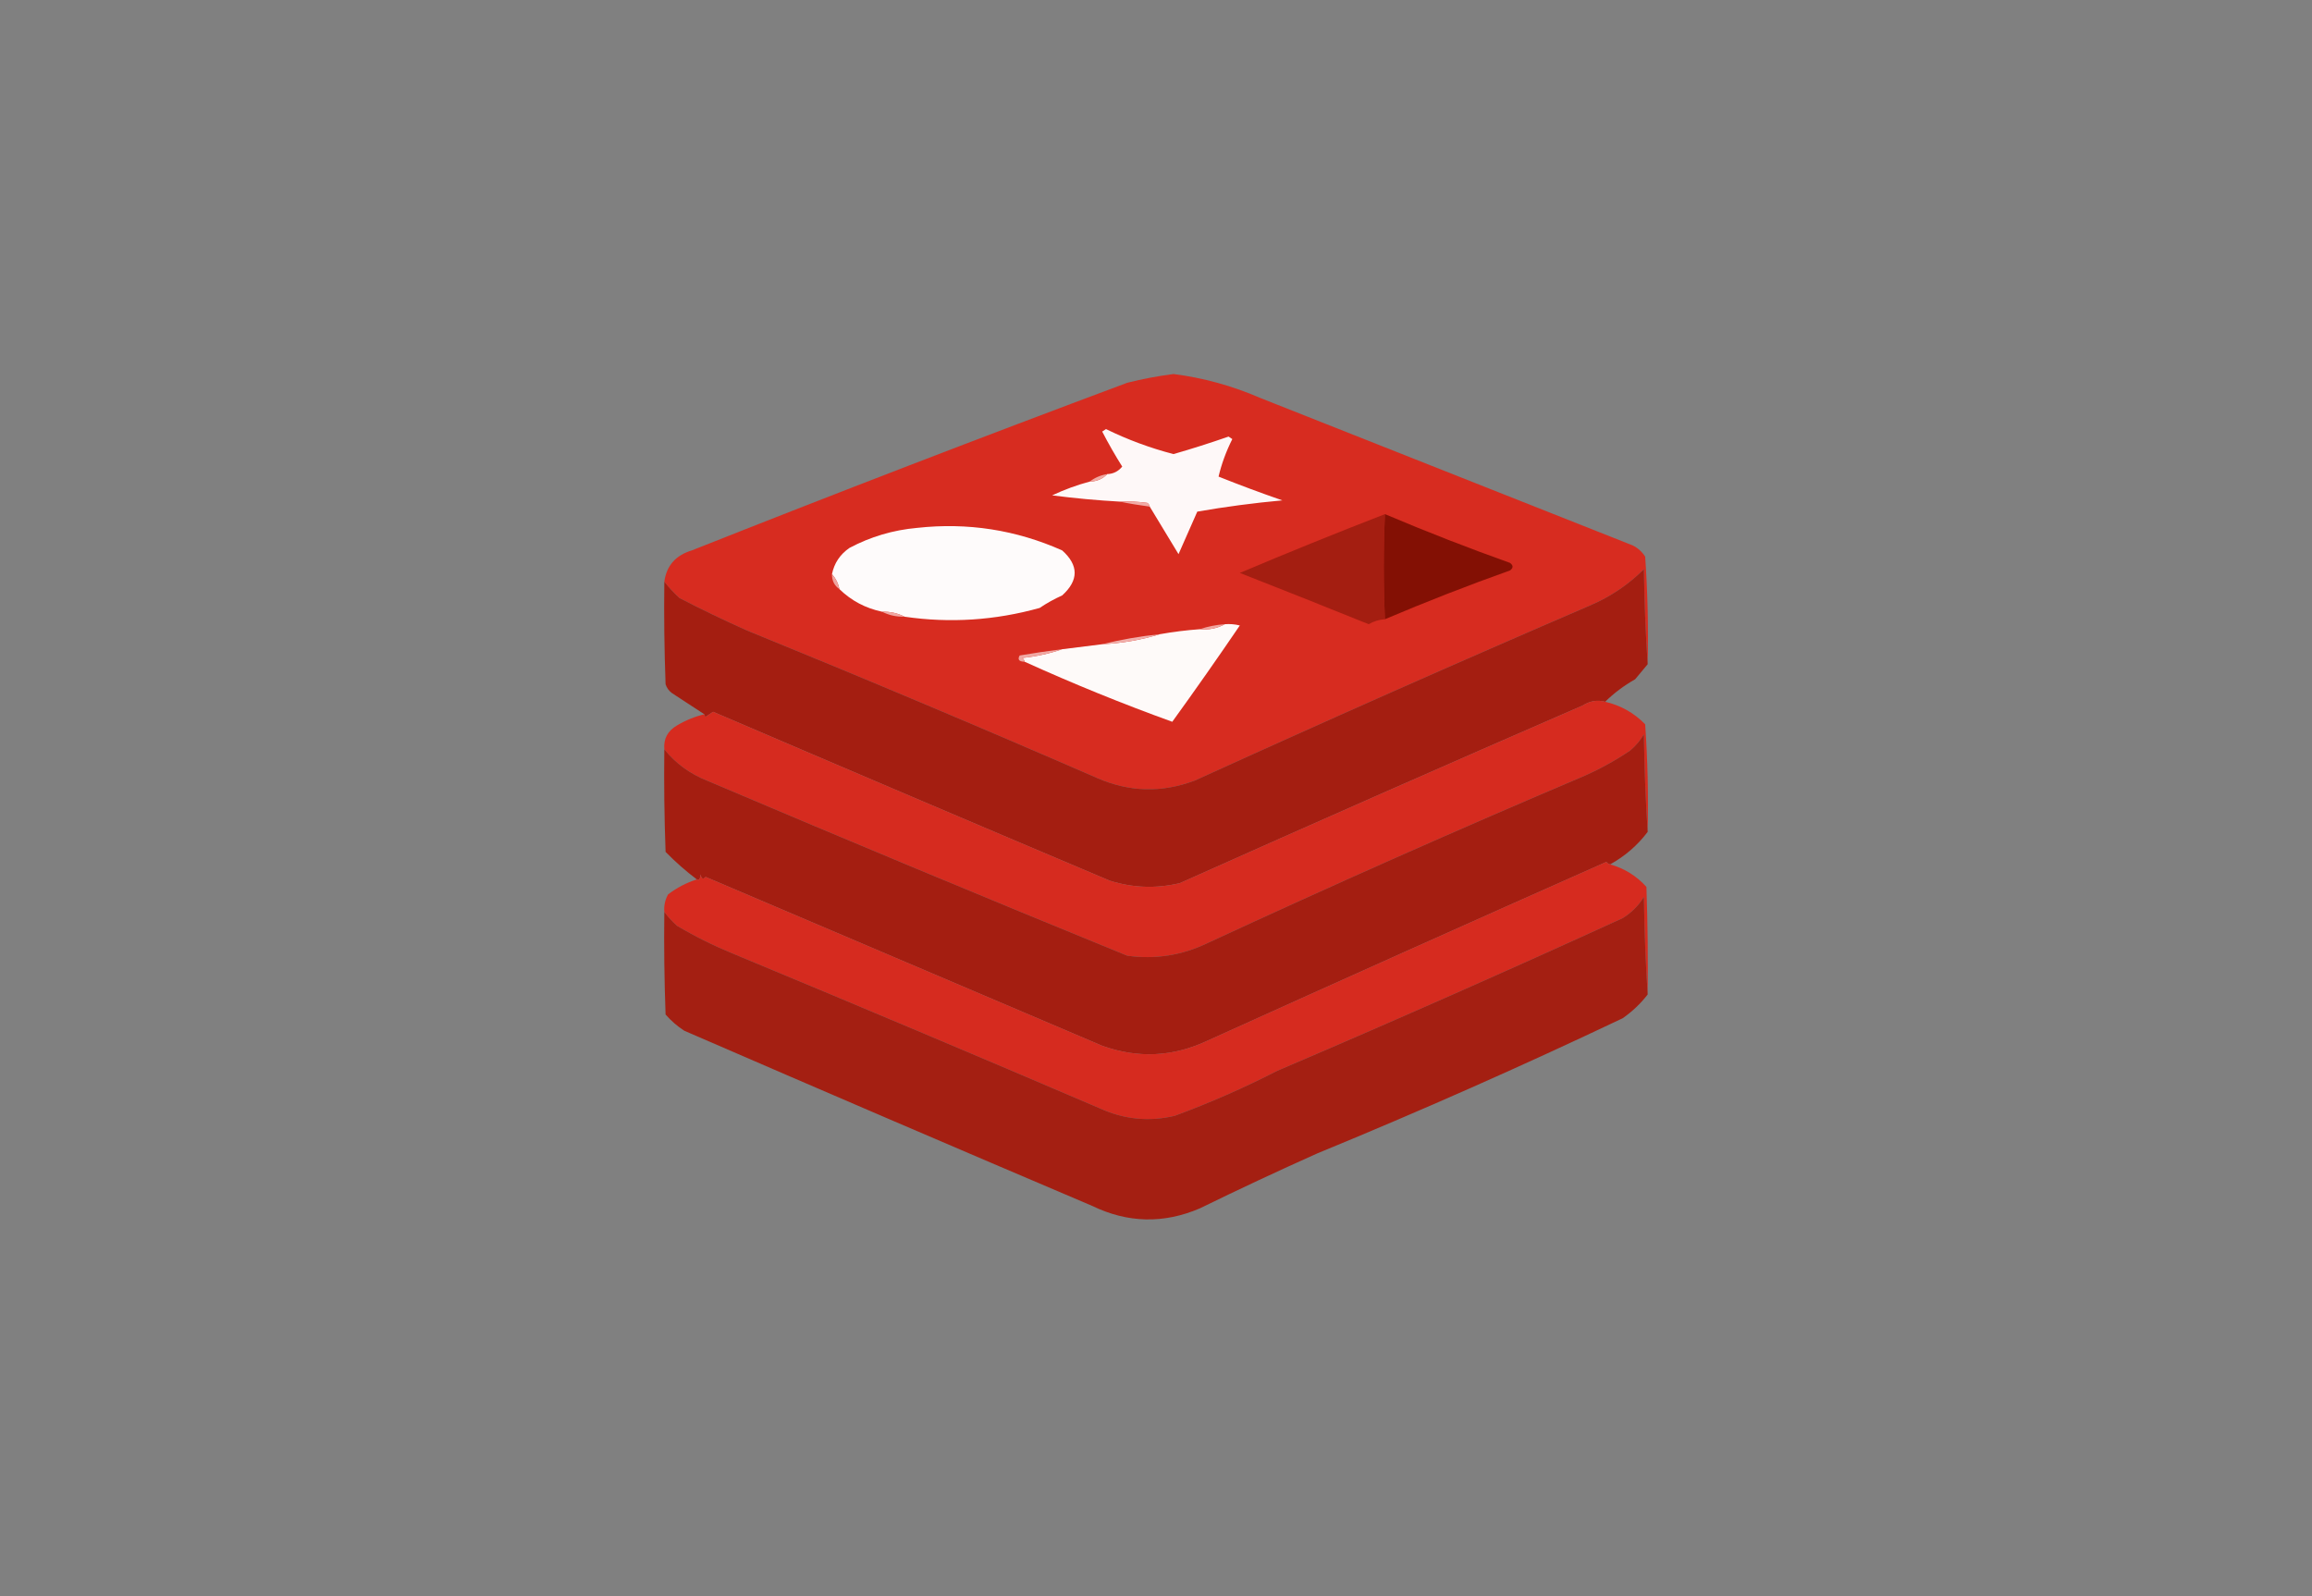 <?xml version="1.0" encoding="UTF-8"?>
<!DOCTYPE svg PUBLIC "-//W3C//DTD SVG 1.1//EN" "http://www.w3.org/Graphics/SVG/1.1/DTD/svg11.dtd">
<svg xmlns="http://www.w3.org/2000/svg" version="1.1" width="924px" height="638px" style="shape-rendering:geometricPrecision; text-rendering:geometricPrecision; image-rendering:optimizeQuality; fill-rule:evenodd; clip-rule:evenodd" xmlns:xlink="http://www.w3.org/1999/xlink">
<rect width="100%" height="100%" fill="#808080" stroke="none"/>
<g><path style="opacity:0.995" fill="#d72c20" d="M 658.5,265.5 C 657.669,253.007 657.169,240.34 657,227.5C 650.783,233.695 643.617,238.529 635.5,242C 582.598,264.784 529.931,288.117 477.5,312C 464.341,316.94 451.341,316.607 438.5,311C 392.064,290.782 345.397,271.115 298.5,252C 289.347,247.923 280.347,243.59 271.5,239C 269.266,236.937 267.266,234.771 265.5,232.5C 266.377,226.11 270.043,221.943 276.5,220C 334.276,197.075 392.276,174.742 450.5,153C 456.596,151.462 462.763,150.296 469,149.5C 480.948,151.038 492.448,154.205 503.5,159C 553.167,178.667 602.833,198.333 652.5,218C 654.585,219.041 656.252,220.541 657.5,222.5C 658.499,236.818 658.833,251.151 658.5,265.5 Z"/></g>
<g><path style="opacity:1" fill="#fef8f8" d="M 459.5,202.5 C 459.389,201.883 459.056,201.383 458.5,201C 454.848,200.501 451.182,200.335 447.5,200.5C 438.477,199.996 429.477,199.163 420.5,198C 425.369,195.703 430.369,193.87 435.5,192.5C 438.346,192.448 440.68,191.448 442.5,189.5C 444.929,189.415 446.929,188.415 448.5,186.5C 445.65,181.962 442.983,177.296 440.5,172.5C 441,172.167 441.5,171.833 442,171.5C 450.692,175.753 459.692,179.086 469,181.5C 476.392,179.369 483.726,177.036 491,174.5C 491.5,174.833 492,175.167 492.5,175.5C 490.039,180.393 488.206,185.393 487,190.5C 495.357,193.844 503.857,197.01 512.5,200C 501.086,201.041 489.753,202.541 478.5,204.5C 476,210.167 473.5,215.833 471,221.5C 467.169,215.171 463.335,208.838 459.5,202.5 Z"/></g>
<g><path style="opacity:1" fill="#f0aaa4" d="M 442.5,189.5 C 440.68,191.448 438.346,192.448 435.5,192.5C 437.509,190.935 439.843,189.935 442.5,189.5 Z"/></g>
<g><path style="opacity:1" fill="#f1aba6" d="M 447.5,200.5 C 451.182,200.335 454.848,200.501 458.5,201C 459.056,201.383 459.389,201.883 459.5,202.5C 455.358,201.96 451.358,201.294 447.5,200.5 Z"/></g>
<g><path style="opacity:1" fill="#a41e11" d="M 553.5,205.5 C 552.879,219.591 552.879,233.591 553.5,247.5C 551.173,247.665 549.007,248.331 547,249.5C 530.642,242.886 513.475,236.053 495.5,229C 514.703,220.876 534.037,213.043 553.5,205.5 Z"/></g>
<g><path style="opacity:0.996" fill="#831004" d="M 553.5,205.5 C 570.042,212.51 586.708,219.01 603.5,225C 604.833,226 604.833,227 603.5,228C 586.664,234.002 569.997,240.502 553.5,247.5C 552.879,233.591 552.879,219.591 553.5,205.5 Z"/></g>
<g><path style="opacity:1" fill="#fefbfb" d="M 361.5,246.5 C 358.781,245.087 355.781,244.42 352.5,244.5C 345.93,243.117 340.263,240.117 335.5,235.5C 335.008,233.181 334.008,231.181 332.5,229.5C 333.396,225.093 335.73,221.593 339.5,219C 347.914,214.531 356.914,211.864 366.5,211C 386.697,208.773 406.03,211.773 424.5,220C 431.156,225.953 431.156,231.953 424.5,238C 421.339,239.413 418.339,241.08 415.5,243C 397.66,247.976 379.66,249.143 361.5,246.5 Z"/></g>
<g><path style="opacity:0.998" fill="#a41e11" d="M 658.5,265.5 C 656.909,267.437 655.242,269.437 653.5,271.5C 649.006,274.055 645.006,277.055 641.5,280.5C 638.419,279.665 635.419,280.165 632.5,282C 578.746,305.375 525.08,329.041 471.5,353C 462.06,355.243 452.726,354.91 443.5,352C 390.594,329.629 337.76,307.129 285,284.5C 284,285.167 283,285.833 282,286.5C 281.601,286.272 281.435,285.938 281.5,285.5C 277.232,282.691 272.898,279.857 268.5,277C 267.299,276.097 266.465,274.931 266,273.5C 265.5,259.837 265.333,246.171 265.5,232.5C 267.266,234.771 269.266,236.937 271.5,239C 280.347,243.59 289.347,247.923 298.5,252C 345.397,271.115 392.064,290.782 438.5,311C 451.341,316.607 464.341,316.94 477.5,312C 529.931,288.117 582.598,264.784 635.5,242C 643.617,238.529 650.783,233.695 657,227.5C 657.169,240.34 657.669,253.007 658.5,265.5 Z"/></g>
<g><path style="opacity:1" fill="#efa49e" d="M 332.5,229.5 C 334.008,231.181 335.008,233.181 335.5,235.5C 333.461,234.089 332.461,232.089 332.5,229.5 Z"/></g>
<g><path style="opacity:1" fill="#f0a8a3" d="M 352.5,244.5 C 355.781,244.42 358.781,245.087 361.5,246.5C 358.219,246.58 355.219,245.913 352.5,244.5 Z"/></g>
<g><path style="opacity:1" fill="#fefaf9" d="M 489.5,249.5 C 491.527,249.338 493.527,249.505 495.5,250C 486.662,262.995 477.662,275.828 468.5,288.5C 448.54,281.289 428.873,273.289 409.5,264.5C 409.389,263.883 409.056,263.383 408.5,263C 414.103,262.424 419.436,261.257 424.5,259.5C 429.833,258.833 435.167,258.167 440.5,257.5C 448.468,257.118 456.134,255.784 463.5,253.5C 468.793,252.554 474.126,251.887 479.5,251.5C 483.16,251.841 486.493,251.175 489.5,249.5 Z"/></g>
<g><path style="opacity:1" fill="#f0a6a0" d="M 489.5,249.5 C 486.493,251.175 483.16,251.841 479.5,251.5C 482.627,250.419 485.96,249.753 489.5,249.5 Z"/></g>
<g><path style="opacity:1" fill="#f1afab" d="M 463.5,253.5 C 456.134,255.784 448.468,257.118 440.5,257.5C 447.949,255.647 455.615,254.313 463.5,253.5 Z"/></g>
<g><path style="opacity:1" fill="#f0a8a3" d="M 424.5,259.5 C 419.436,261.257 414.103,262.424 408.5,263C 409.056,263.383 409.389,263.883 409.5,264.5C 407.255,264.459 406.588,263.625 407.5,262C 413.156,261.025 418.823,260.192 424.5,259.5 Z"/></g>
<g><path style="opacity:0.997" fill="#d62b1f" d="M 641.5,280.5 C 647.718,281.942 653.052,284.942 657.5,289.5C 658.499,303.818 658.833,318.151 658.5,332.5C 657.669,319.673 657.169,306.673 657,293.5C 655.542,295.96 653.709,298.127 651.5,300C 645.822,303.841 639.822,307.174 633.5,310C 582.813,331.509 532.48,353.843 482.5,377C 472.335,381.875 461.668,383.541 450.5,382C 394.349,359.06 338.349,335.727 282.5,312C 275.66,309.265 269.993,305.098 265.5,299.5C 265.143,295.336 266.81,292.169 270.5,290C 273.961,287.934 277.627,286.434 281.5,285.5C 281.435,285.938 281.601,286.272 282,286.5C 283,285.833 284,285.167 285,284.5C 337.76,307.129 390.594,329.629 443.5,352C 452.726,354.91 462.06,355.243 471.5,353C 525.08,329.041 578.746,305.375 632.5,282C 635.419,280.165 638.419,279.665 641.5,280.5 Z"/></g>
<g><path style="opacity:0.999" fill="#a41e11" d="M 658.5,332.5 C 654.482,337.843 649.482,342.177 643.5,345.5C 642.883,345.389 642.383,345.056 642,344.5C 588.767,368.135 535.6,391.969 482.5,416C 468.767,422.455 454.767,423.122 440.5,418C 387.65,395.496 334.816,372.996 282,350.5C 280.984,351.634 280.317,351.301 280,349.5C 279.841,351.343 279.341,352.009 278.5,351.5C 274.115,348.202 269.948,344.535 266,340.5C 265.5,326.837 265.333,313.171 265.5,299.5C 269.993,305.098 275.66,309.265 282.5,312C 338.349,335.727 394.349,359.06 450.5,382C 461.668,383.541 472.335,381.875 482.5,377C 532.48,353.843 582.813,331.509 633.5,310C 639.822,307.174 645.822,303.841 651.5,300C 653.709,298.127 655.542,295.96 657,293.5C 657.169,306.673 657.669,319.673 658.5,332.5 Z"/></g>
<g><path style="opacity:0.996" fill="#d62b1f" d="M 643.5,345.5 C 649.195,347.098 654.028,350.098 658,354.5C 658.5,368.829 658.667,383.163 658.5,397.5C 657.669,384.673 657.169,371.673 657,358.5C 654.833,362 652,364.833 648.5,367C 602.749,387.916 556.749,408.249 510.5,428C 497.175,434.83 483.508,440.83 469.5,446C 459.156,448.432 449.156,447.432 439.5,443C 390.615,422.058 341.615,401.391 292.5,381C 284.888,377.861 277.554,374.194 270.5,370C 268.598,368.27 266.931,366.437 265.5,364.5C 265.298,362.011 265.798,359.677 267,357.5C 270.493,354.837 274.327,352.837 278.5,351.5C 279.341,352.009 279.841,351.343 280,349.5C 280.317,351.301 280.984,351.634 282,350.5C 334.816,372.996 387.65,395.496 440.5,418C 454.767,423.122 468.767,422.455 482.5,416C 535.6,391.969 588.767,368.135 642,344.5C 642.383,345.056 642.883,345.389 643.5,345.5 Z"/></g>
<g><path style="opacity:0.986" fill="#a41e11" d="M 658.5,397.5 C 655.694,401.137 652.361,404.304 648.5,407C 608.334,426.082 567.668,444.082 526.5,461C 510.682,468.076 495.015,475.41 479.5,483C 465.015,489.198 450.682,488.865 436.5,482C 382.085,458.861 327.751,435.528 273.5,412C 270.705,410.207 268.205,408.04 266,405.5C 265.5,391.837 265.333,378.171 265.5,364.5C 266.931,366.437 268.598,368.27 270.5,370C 277.554,374.194 284.888,377.861 292.5,381C 341.615,401.391 390.615,422.058 439.5,443C 449.156,447.432 459.156,448.432 469.5,446C 483.508,440.83 497.175,434.83 510.5,428C 556.749,408.249 602.749,387.916 648.5,367C 652,364.833 654.833,362 657,358.5C 657.169,371.673 657.669,384.673 658.5,397.5 Z"/></g>
</svg>
